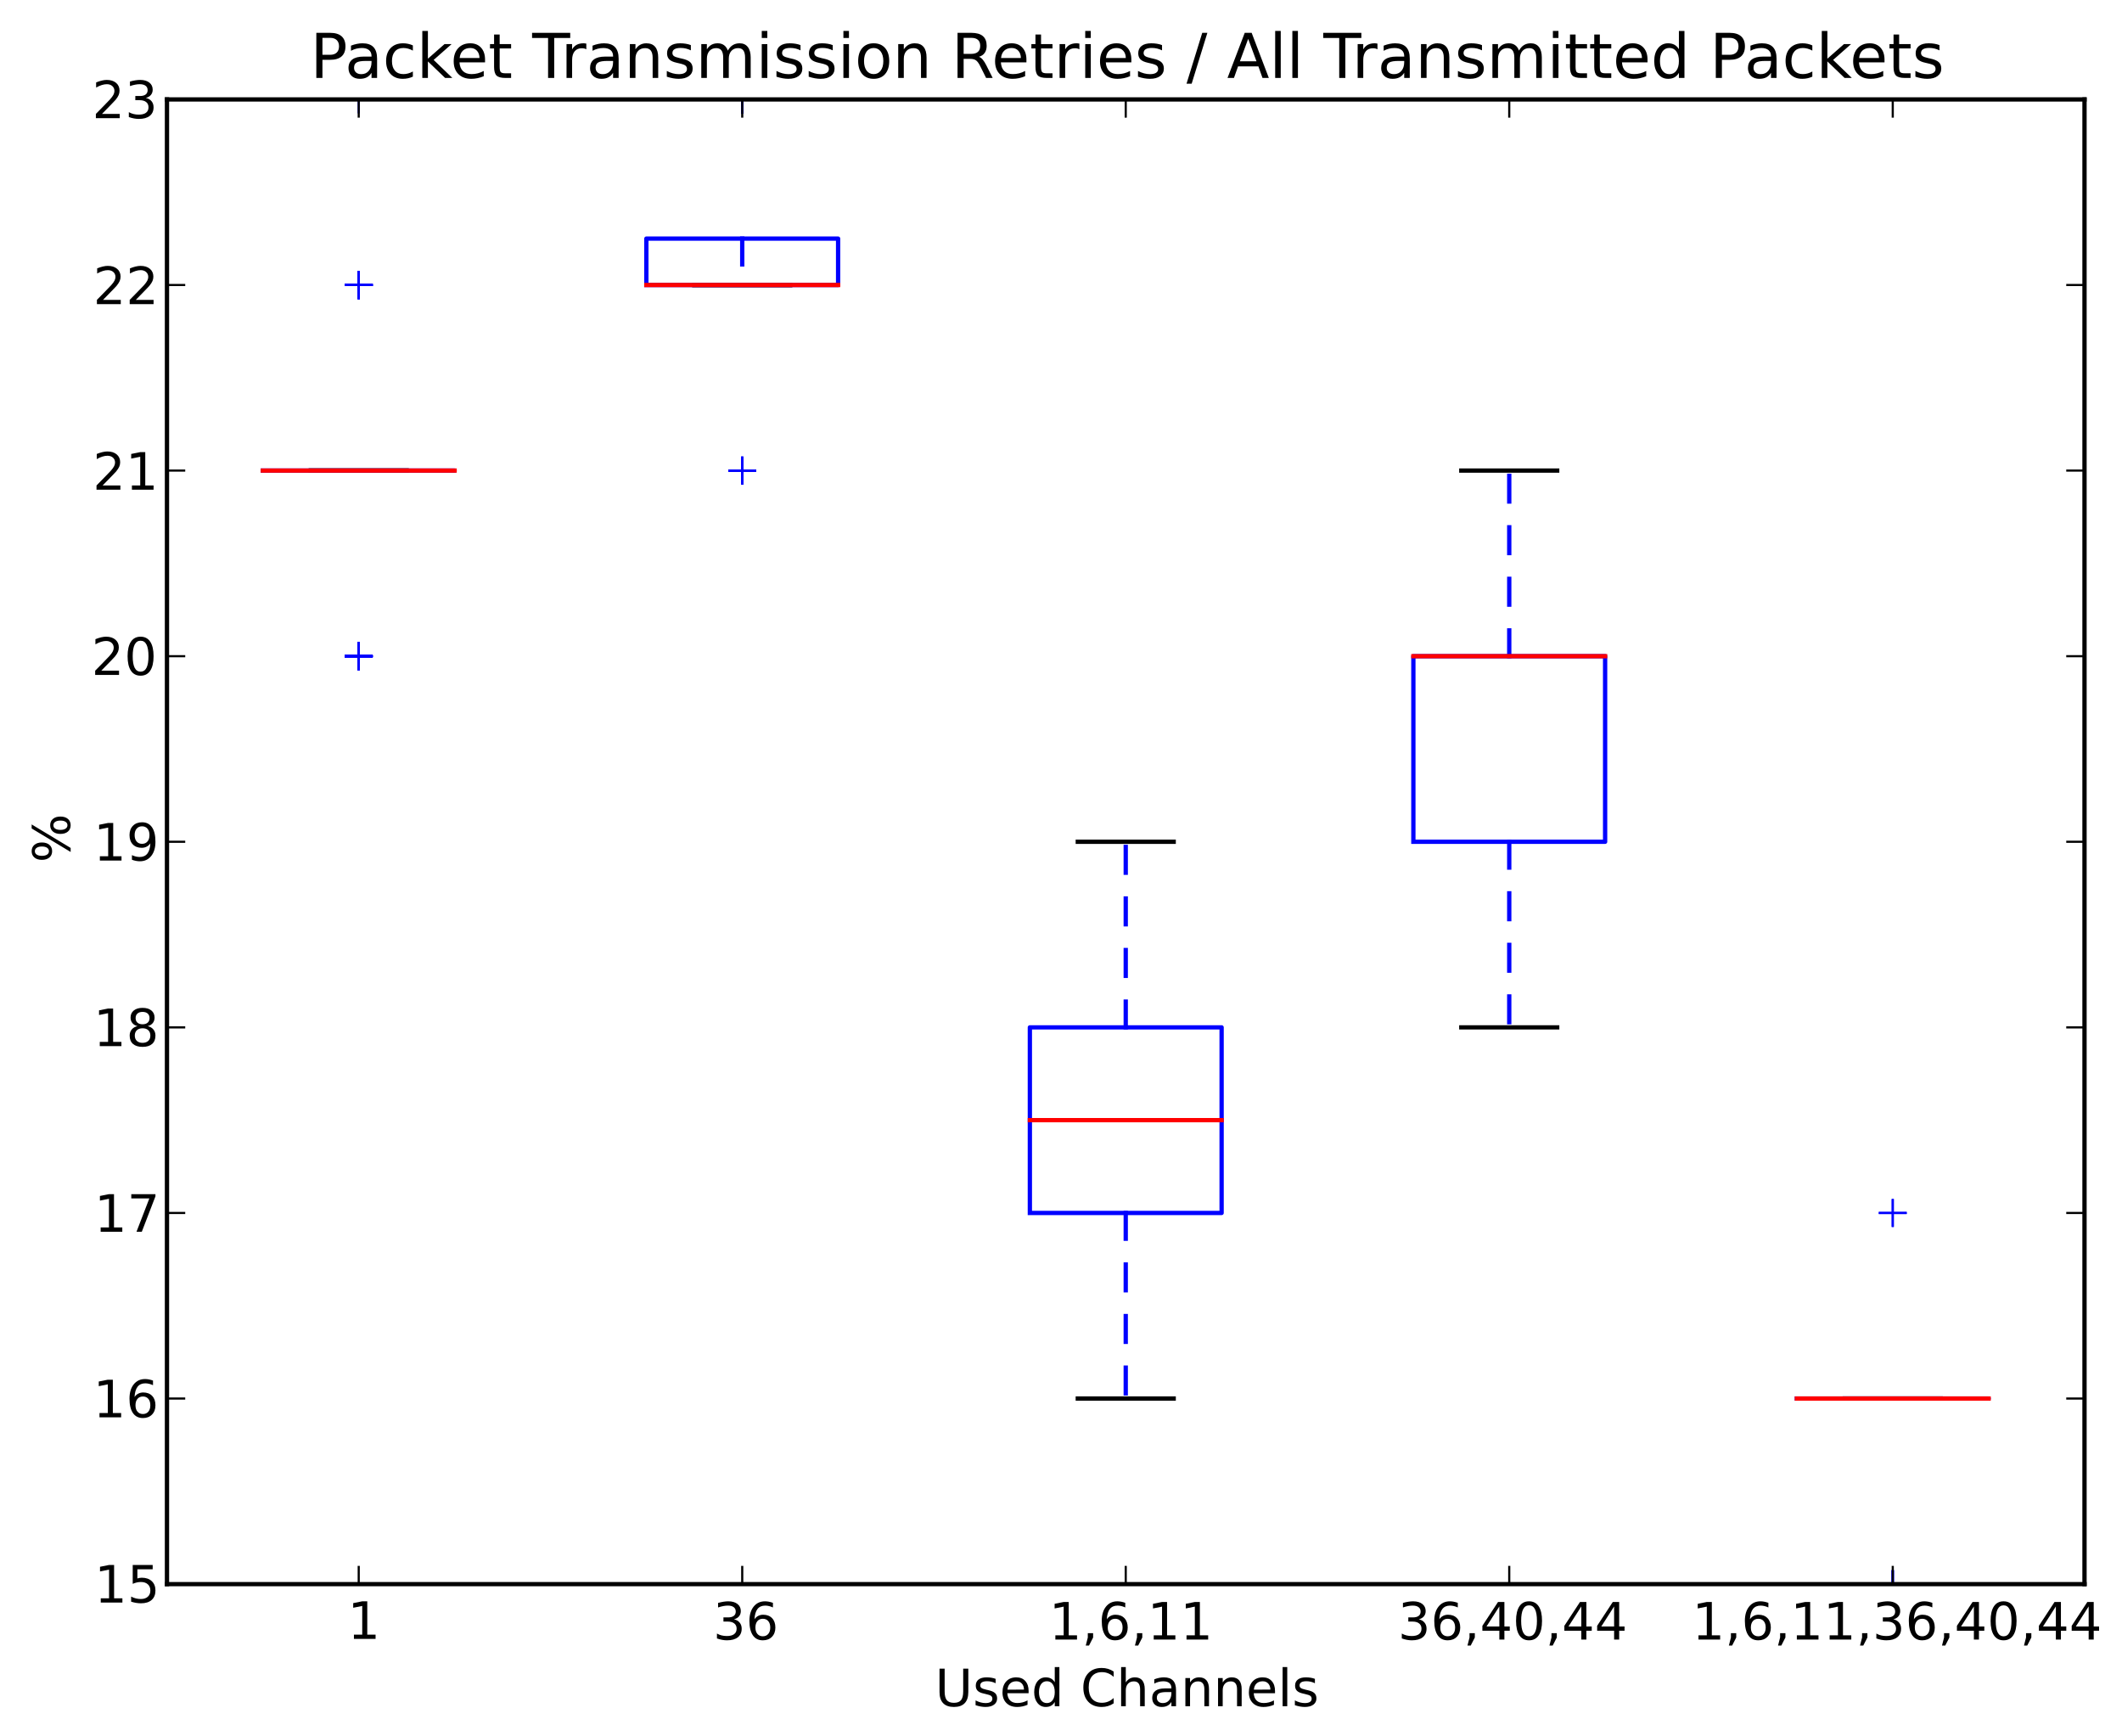 <?xml version="1.0" encoding="utf-8" standalone="no"?>
<!DOCTYPE svg PUBLIC "-//W3C//DTD SVG 1.1//EN"
  "http://www.w3.org/Graphics/SVG/1.1/DTD/svg11.dtd">
<!-- Created with matplotlib (http://matplotlib.sourceforge.net/) -->
<svg height="404pt" version="1.1" viewBox="0 0 494 404" width="494pt" xmlns="http://www.w3.org/2000/svg" xmlns:xlink="http://www.w3.org/1999/xlink">
 <defs>
  <style type="text/css">
*{stroke-linecap:square;stroke-linejoin:round;}
  </style>
 </defs>
 <g id="figure_1">
  <g id="patch_1">
   <path d="
M0 404.532
L494.544 404.532
L494.544 0
L0 0
z
" style="fill:#ffffff;"/>
  </g>
  <g id="axes_1">
   <g id="patch_2">
    <path d="
M38.871 368.742
L485.271 368.742
L485.271 23.142
L38.871 23.142
z
" style="fill:#ffffff;"/>
   </g>
   <g id="line2d_1">
    <path clip-path="url(#pc487d747c5)" d="
M83.511 109.542
L83.511 109.542" style="fill:none;stroke:#0000ff;stroke-dasharray:6,6;stroke-dashoffset:0.0;stroke-linecap:butt;"/>
   </g>
   <g id="line2d_2">
    <path clip-path="url(#pc487d747c5)" d="
M83.511 109.542
L83.511 109.542" style="fill:none;stroke:#0000ff;stroke-dasharray:6,6;stroke-dashoffset:0.0;stroke-linecap:butt;"/>
   </g>
   <g id="line2d_3">
    <path clip-path="url(#pc487d747c5)" d="
M72.351 109.542
L94.671 109.542" style="fill:none;stroke:#000000;"/>
   </g>
   <g id="line2d_4">
    <path clip-path="url(#pc487d747c5)" d="
M72.351 109.542
L94.671 109.542" style="fill:none;stroke:#000000;"/>
   </g>
   <g id="line2d_5">
    <path clip-path="url(#pc487d747c5)" d="
M61.191 109.542
L105.831 109.542
L105.831 109.542
L61.191 109.542
L61.191 109.542" style="fill:none;stroke:#0000ff;"/>
   </g>
   <g id="line2d_6">
    <path clip-path="url(#pc487d747c5)" d="
M61.191 109.542
L105.831 109.542" style="fill:none;stroke:#ff0000;"/>
   </g>
   <g id="line2d_7">
    <defs>
     <path d="
M-3 0
L3 0
M0 3
L0 -3" id="meed6b43e94" style="stroke:#0000ff;stroke-linecap:butt;stroke-width:0.5;"/>
    </defs>
    <g clip-path="url(#pc487d747c5)">
     <use style="fill:#0000ff;stroke:#0000ff;stroke-linecap:butt;stroke-width:0.5;" x="83.511" xlink:href="#meed6b43e94" y="66.342"/>
     <use style="fill:#0000ff;stroke:#0000ff;stroke-linecap:butt;stroke-width:0.5;" x="83.511" xlink:href="#meed6b43e94" y="66.342"/>
     <use style="fill:#0000ff;stroke:#0000ff;stroke-linecap:butt;stroke-width:0.5;" x="83.511" xlink:href="#meed6b43e94" y="66.342"/>
     <use style="fill:#0000ff;stroke:#0000ff;stroke-linecap:butt;stroke-width:0.5;" x="83.511" xlink:href="#meed6b43e94" y="66.342"/>
     <use style="fill:#0000ff;stroke:#0000ff;stroke-linecap:butt;stroke-width:0.5;" x="83.511" xlink:href="#meed6b43e94" y="66.342"/>
     <use style="fill:#0000ff;stroke:#0000ff;stroke-linecap:butt;stroke-width:0.5;" x="83.511" xlink:href="#meed6b43e94" y="66.342"/>
     <use style="fill:#0000ff;stroke:#0000ff;stroke-linecap:butt;stroke-width:0.5;" x="83.511" xlink:href="#meed6b43e94" y="66.342"/>
     <use style="fill:#0000ff;stroke:#0000ff;stroke-linecap:butt;stroke-width:0.5;" x="83.511" xlink:href="#meed6b43e94" y="23.142"/>
     <use style="fill:#0000ff;stroke:#0000ff;stroke-linecap:butt;stroke-width:0.5;" x="83.511" xlink:href="#meed6b43e94" y="66.342"/>
     <use style="fill:#0000ff;stroke:#0000ff;stroke-linecap:butt;stroke-width:0.5;" x="83.511" xlink:href="#meed6b43e94" y="66.342"/>
     <use style="fill:#0000ff;stroke:#0000ff;stroke-linecap:butt;stroke-width:0.5;" x="83.511" xlink:href="#meed6b43e94" y="66.342"/>
     <use style="fill:#0000ff;stroke:#0000ff;stroke-linecap:butt;stroke-width:0.5;" x="83.511" xlink:href="#meed6b43e94" y="66.342"/>
     <use style="fill:#0000ff;stroke:#0000ff;stroke-linecap:butt;stroke-width:0.5;" x="83.511" xlink:href="#meed6b43e94" y="66.342"/>
     <use style="fill:#0000ff;stroke:#0000ff;stroke-linecap:butt;stroke-width:0.5;" x="83.511" xlink:href="#meed6b43e94" y="66.342"/>
     <use style="fill:#0000ff;stroke:#0000ff;stroke-linecap:butt;stroke-width:0.5;" x="83.511" xlink:href="#meed6b43e94" y="66.342"/>
    </g>
   </g>
   <g id="line2d_8">
    <g clip-path="url(#pc487d747c5)">
     <use style="fill:#0000ff;stroke:#0000ff;stroke-linecap:butt;stroke-width:0.5;" x="83.511" xlink:href="#meed6b43e94" y="152.742"/>
     <use style="fill:#0000ff;stroke:#0000ff;stroke-linecap:butt;stroke-width:0.5;" x="83.511" xlink:href="#meed6b43e94" y="152.742"/>
     <use style="fill:#0000ff;stroke:#0000ff;stroke-linecap:butt;stroke-width:0.5;" x="83.511" xlink:href="#meed6b43e94" y="152.742"/>
     <use style="fill:#0000ff;stroke:#0000ff;stroke-linecap:butt;stroke-width:0.5;" x="83.511" xlink:href="#meed6b43e94" y="152.742"/>
     <use style="fill:#0000ff;stroke:#0000ff;stroke-linecap:butt;stroke-width:0.5;" x="83.511" xlink:href="#meed6b43e94" y="152.742"/>
     <use style="fill:#0000ff;stroke:#0000ff;stroke-linecap:butt;stroke-width:0.5;" x="83.511" xlink:href="#meed6b43e94" y="152.742"/>
     <use style="fill:#0000ff;stroke:#0000ff;stroke-linecap:butt;stroke-width:0.5;" x="83.511" xlink:href="#meed6b43e94" y="152.742"/>
     <use style="fill:#0000ff;stroke:#0000ff;stroke-linecap:butt;stroke-width:0.5;" x="83.511" xlink:href="#meed6b43e94" y="152.742"/>
     <use style="fill:#0000ff;stroke:#0000ff;stroke-linecap:butt;stroke-width:0.5;" x="83.511" xlink:href="#meed6b43e94" y="152.742"/>
     <use style="fill:#0000ff;stroke:#0000ff;stroke-linecap:butt;stroke-width:0.5;" x="83.511" xlink:href="#meed6b43e94" y="152.742"/>
     <use style="fill:#0000ff;stroke:#0000ff;stroke-linecap:butt;stroke-width:0.5;" x="83.511" xlink:href="#meed6b43e94" y="152.742"/>
     <use style="fill:#0000ff;stroke:#0000ff;stroke-linecap:butt;stroke-width:0.5;" x="83.511" xlink:href="#meed6b43e94" y="152.742"/>
    </g>
   </g>
   <g id="line2d_9">
    <path clip-path="url(#pc487d747c5)" d="
M172.791 66.342
L172.791 66.342" style="fill:none;stroke:#0000ff;stroke-dasharray:6,6;stroke-dashoffset:0.0;stroke-linecap:butt;"/>
   </g>
   <g id="line2d_10">
    <path clip-path="url(#pc487d747c5)" d="
M172.791 55.542
L172.791 66.342" style="fill:none;stroke:#0000ff;stroke-dasharray:6,6;stroke-dashoffset:0.0;stroke-linecap:butt;"/>
   </g>
   <g id="line2d_11">
    <path clip-path="url(#pc487d747c5)" d="
M161.631 66.342
L183.951 66.342" style="fill:none;stroke:#000000;"/>
   </g>
   <g id="line2d_12">
    <path clip-path="url(#pc487d747c5)" d="
M161.631 66.342
L183.951 66.342" style="fill:none;stroke:#000000;"/>
   </g>
   <g id="line2d_13">
    <path clip-path="url(#pc487d747c5)" d="
M150.471 66.342
L195.111 66.342
L195.111 55.542
L150.471 55.542
L150.471 66.342" style="fill:none;stroke:#0000ff;"/>
   </g>
   <g id="line2d_14">
    <path clip-path="url(#pc487d747c5)" d="
M150.471 66.342
L195.111 66.342" style="fill:none;stroke:#ff0000;"/>
   </g>
   <g id="line2d_15">
    <g clip-path="url(#pc487d747c5)">
     <use style="fill:#0000ff;stroke:#0000ff;stroke-linecap:butt;stroke-width:0.5;" x="172.791" xlink:href="#meed6b43e94" y="23.142"/>
     <use style="fill:#0000ff;stroke:#0000ff;stroke-linecap:butt;stroke-width:0.5;" x="172.791" xlink:href="#meed6b43e94" y="23.142"/>
     <use style="fill:#0000ff;stroke:#0000ff;stroke-linecap:butt;stroke-width:0.5;" x="172.791" xlink:href="#meed6b43e94" y="23.142"/>
     <use style="fill:#0000ff;stroke:#0000ff;stroke-linecap:butt;stroke-width:0.5;" x="172.791" xlink:href="#meed6b43e94" y="23.142"/>
     <use style="fill:#0000ff;stroke:#0000ff;stroke-linecap:butt;stroke-width:0.5;" x="172.791" xlink:href="#meed6b43e94" y="23.142"/>
     <use style="fill:#0000ff;stroke:#0000ff;stroke-linecap:butt;stroke-width:0.5;" x="172.791" xlink:href="#meed6b43e94" y="23.142"/>
     <use style="fill:#0000ff;stroke:#0000ff;stroke-linecap:butt;stroke-width:0.5;" x="172.791" xlink:href="#meed6b43e94" y="23.142"/>
     <use style="fill:#0000ff;stroke:#0000ff;stroke-linecap:butt;stroke-width:0.5;" x="172.791" xlink:href="#meed6b43e94" y="23.142"/>
     <use style="fill:#0000ff;stroke:#0000ff;stroke-linecap:butt;stroke-width:0.5;" x="172.791" xlink:href="#meed6b43e94" y="23.142"/>
     <use style="fill:#0000ff;stroke:#0000ff;stroke-linecap:butt;stroke-width:0.5;" x="172.791" xlink:href="#meed6b43e94" y="23.142"/>
     <use style="fill:#0000ff;stroke:#0000ff;stroke-linecap:butt;stroke-width:0.5;" x="172.791" xlink:href="#meed6b43e94" y="23.142"/>
     <use style="fill:#0000ff;stroke:#0000ff;stroke-linecap:butt;stroke-width:0.5;" x="172.791" xlink:href="#meed6b43e94" y="23.142"/>
     <use style="fill:#0000ff;stroke:#0000ff;stroke-linecap:butt;stroke-width:0.5;" x="172.791" xlink:href="#meed6b43e94" y="23.142"/>
     <use style="fill:#0000ff;stroke:#0000ff;stroke-linecap:butt;stroke-width:0.5;" x="172.791" xlink:href="#meed6b43e94" y="23.142"/>
     <use style="fill:#0000ff;stroke:#0000ff;stroke-linecap:butt;stroke-width:0.5;" x="172.791" xlink:href="#meed6b43e94" y="23.142"/>
     <use style="fill:#0000ff;stroke:#0000ff;stroke-linecap:butt;stroke-width:0.5;" x="172.791" xlink:href="#meed6b43e94" y="23.142"/>
     <use style="fill:#0000ff;stroke:#0000ff;stroke-linecap:butt;stroke-width:0.5;" x="172.791" xlink:href="#meed6b43e94" y="23.142"/>
     <use style="fill:#0000ff;stroke:#0000ff;stroke-linecap:butt;stroke-width:0.5;" x="172.791" xlink:href="#meed6b43e94" y="23.142"/>
     <use style="fill:#0000ff;stroke:#0000ff;stroke-linecap:butt;stroke-width:0.5;" x="172.791" xlink:href="#meed6b43e94" y="23.142"/>
     <use style="fill:#0000ff;stroke:#0000ff;stroke-linecap:butt;stroke-width:0.5;" x="172.791" xlink:href="#meed6b43e94" y="23.142"/>
     <use style="fill:#0000ff;stroke:#0000ff;stroke-linecap:butt;stroke-width:0.5;" x="172.791" xlink:href="#meed6b43e94" y="23.142"/>
     <use style="fill:#0000ff;stroke:#0000ff;stroke-linecap:butt;stroke-width:0.5;" x="172.791" xlink:href="#meed6b43e94" y="23.142"/>
    </g>
   </g>
   <g id="line2d_16">
    <g clip-path="url(#pc487d747c5)">
     <use style="fill:#0000ff;stroke:#0000ff;stroke-linecap:butt;stroke-width:0.5;" x="172.791" xlink:href="#meed6b43e94" y="109.542"/>
     <use style="fill:#0000ff;stroke:#0000ff;stroke-linecap:butt;stroke-width:0.5;" x="172.791" xlink:href="#meed6b43e94" y="109.542"/>
     <use style="fill:#0000ff;stroke:#0000ff;stroke-linecap:butt;stroke-width:0.5;" x="172.791" xlink:href="#meed6b43e94" y="109.542"/>
     <use style="fill:#0000ff;stroke:#0000ff;stroke-linecap:butt;stroke-width:0.5;" x="172.791" xlink:href="#meed6b43e94" y="109.542"/>
     <use style="fill:#0000ff;stroke:#0000ff;stroke-linecap:butt;stroke-width:0.5;" x="172.791" xlink:href="#meed6b43e94" y="109.542"/>
     <use style="fill:#0000ff;stroke:#0000ff;stroke-linecap:butt;stroke-width:0.5;" x="172.791" xlink:href="#meed6b43e94" y="109.542"/>
     <use style="fill:#0000ff;stroke:#0000ff;stroke-linecap:butt;stroke-width:0.5;" x="172.791" xlink:href="#meed6b43e94" y="109.542"/>
     <use style="fill:#0000ff;stroke:#0000ff;stroke-linecap:butt;stroke-width:0.5;" x="172.791" xlink:href="#meed6b43e94" y="109.542"/>
     <use style="fill:#0000ff;stroke:#0000ff;stroke-linecap:butt;stroke-width:0.5;" x="172.791" xlink:href="#meed6b43e94" y="109.542"/>
     <use style="fill:#0000ff;stroke:#0000ff;stroke-linecap:butt;stroke-width:0.5;" x="172.791" xlink:href="#meed6b43e94" y="109.542"/>
     <use style="fill:#0000ff;stroke:#0000ff;stroke-linecap:butt;stroke-width:0.5;" x="172.791" xlink:href="#meed6b43e94" y="109.542"/>
    </g>
   </g>
   <g id="line2d_17">
    <path clip-path="url(#pc487d747c5)" d="
M262.071 282.342
L262.071 325.542" style="fill:none;stroke:#0000ff;stroke-dasharray:6,6;stroke-dashoffset:0.0;stroke-linecap:butt;"/>
   </g>
   <g id="line2d_18">
    <path clip-path="url(#pc487d747c5)" d="
M262.071 239.142
L262.071 195.942" style="fill:none;stroke:#0000ff;stroke-dasharray:6,6;stroke-dashoffset:0.0;stroke-linecap:butt;"/>
   </g>
   <g id="line2d_19">
    <path clip-path="url(#pc487d747c5)" d="
M250.911 195.942
L273.231 195.942" style="fill:none;stroke:#000000;"/>
   </g>
   <g id="line2d_20">
    <path clip-path="url(#pc487d747c5)" d="
M250.911 325.542
L273.231 325.542" style="fill:none;stroke:#000000;"/>
   </g>
   <g id="line2d_21">
    <path clip-path="url(#pc487d747c5)" d="
M239.751 282.342
L284.391 282.342
L284.391 239.142
L239.751 239.142
L239.751 282.342" style="fill:none;stroke:#0000ff;"/>
   </g>
   <g id="line2d_22">
    <path clip-path="url(#pc487d747c5)" d="
M239.751 260.742
L284.391 260.742" style="fill:none;stroke:#ff0000;"/>
   </g>
   <g id="line2d_23"/>
   <g id="line2d_24"/>
   <g id="line2d_25">
    <path clip-path="url(#pc487d747c5)" d="
M351.351 195.942
L351.351 239.142" style="fill:none;stroke:#0000ff;stroke-dasharray:6,6;stroke-dashoffset:0.0;stroke-linecap:butt;"/>
   </g>
   <g id="line2d_26">
    <path clip-path="url(#pc487d747c5)" d="
M351.351 152.742
L351.351 109.542" style="fill:none;stroke:#0000ff;stroke-dasharray:6,6;stroke-dashoffset:0.0;stroke-linecap:butt;"/>
   </g>
   <g id="line2d_27">
    <path clip-path="url(#pc487d747c5)" d="
M340.191 109.542
L362.511 109.542" style="fill:none;stroke:#000000;"/>
   </g>
   <g id="line2d_28">
    <path clip-path="url(#pc487d747c5)" d="
M340.191 239.142
L362.511 239.142" style="fill:none;stroke:#000000;"/>
   </g>
   <g id="line2d_29">
    <path clip-path="url(#pc487d747c5)" d="
M329.031 195.942
L373.671 195.942
L373.671 152.742
L329.031 152.742
L329.031 195.942" style="fill:none;stroke:#0000ff;"/>
   </g>
   <g id="line2d_30">
    <path clip-path="url(#pc487d747c5)" d="
M329.031 152.742
L373.671 152.742" style="fill:none;stroke:#ff0000;"/>
   </g>
   <g id="line2d_31"/>
   <g id="line2d_32"/>
   <g id="line2d_33">
    <path clip-path="url(#pc487d747c5)" d="
M440.631 325.542
L440.631 325.542" style="fill:none;stroke:#0000ff;stroke-dasharray:6,6;stroke-dashoffset:0.0;stroke-linecap:butt;"/>
   </g>
   <g id="line2d_34">
    <path clip-path="url(#pc487d747c5)" d="
M440.631 325.542
L440.631 325.542" style="fill:none;stroke:#0000ff;stroke-dasharray:6,6;stroke-dashoffset:0.0;stroke-linecap:butt;"/>
   </g>
   <g id="line2d_35">
    <path clip-path="url(#pc487d747c5)" d="
M429.471 325.542
L451.791 325.542" style="fill:none;stroke:#000000;"/>
   </g>
   <g id="line2d_36">
    <path clip-path="url(#pc487d747c5)" d="
M429.471 325.542
L451.791 325.542" style="fill:none;stroke:#000000;"/>
   </g>
   <g id="line2d_37">
    <path clip-path="url(#pc487d747c5)" d="
M418.311 325.542
L462.951 325.542
L462.951 325.542
L418.311 325.542
L418.311 325.542" style="fill:none;stroke:#0000ff;"/>
   </g>
   <g id="line2d_38">
    <path clip-path="url(#pc487d747c5)" d="
M418.311 325.542
L462.951 325.542" style="fill:none;stroke:#ff0000;"/>
   </g>
   <g id="line2d_39">
    <g clip-path="url(#pc487d747c5)">
     <use style="fill:#0000ff;stroke:#0000ff;stroke-linecap:butt;stroke-width:0.5;" x="440.631" xlink:href="#meed6b43e94" y="282.342"/>
     <use style="fill:#0000ff;stroke:#0000ff;stroke-linecap:butt;stroke-width:0.5;" x="440.631" xlink:href="#meed6b43e94" y="282.342"/>
    </g>
   </g>
   <g id="line2d_40">
    <g clip-path="url(#pc487d747c5)">
     <use style="fill:#0000ff;stroke:#0000ff;stroke-linecap:butt;stroke-width:0.5;" x="440.631" xlink:href="#meed6b43e94" y="368.742"/>
     <use style="fill:#0000ff;stroke:#0000ff;stroke-linecap:butt;stroke-width:0.5;" x="440.631" xlink:href="#meed6b43e94" y="368.742"/>
     <use style="fill:#0000ff;stroke:#0000ff;stroke-linecap:butt;stroke-width:0.5;" x="440.631" xlink:href="#meed6b43e94" y="368.742"/>
     <use style="fill:#0000ff;stroke:#0000ff;stroke-linecap:butt;stroke-width:0.5;" x="440.631" xlink:href="#meed6b43e94" y="368.742"/>
    </g>
   </g>
   <g id="matplotlib.axis_1">
    <g id="xtick_1">
     <g id="line2d_41">
      <defs>
       <path d="
M0 0
L0 -4" id="m0012dd4eef" style="stroke:#000000;stroke-linecap:butt;stroke-width:0.5;"/>
      </defs>
      <g>
       <use style="stroke:#000000;stroke-linecap:butt;stroke-width:0.5;" x="83.511" xlink:href="#m0012dd4eef" y="368.742"/>
      </g>
     </g>
     <g id="line2d_42">
      <defs>
       <path d="
M0 0
L0 4" id="m476344969c" style="stroke:#000000;stroke-linecap:butt;stroke-width:0.5;"/>
      </defs>
      <g>
       <use style="stroke:#000000;stroke-linecap:butt;stroke-width:0.5;" x="83.511" xlink:href="#m476344969c" y="23.142"/>
      </g>
     </g>
     <g id="text_1">
      <!-- 1 -->
      <defs>
       <path d="
M12.406 8.297
L28.516 8.297
L28.516 63.922
L10.984 60.406
L10.984 69.391
L28.422 72.906
L38.281 72.906
L38.281 8.297
L54.391 8.297
L54.391 0
L12.406 0
z
" id="DejaVuSans-31"/>
      </defs>
      <g transform="translate(80.906 381.49)scale(0.12 -0.12)">
       <use xlink:href="#DejaVuSans-31"/>
      </g>
     </g>
    </g>
    <g id="xtick_2">
     <g id="line2d_43">
      <g>
       <use style="stroke:#000000;stroke-linecap:butt;stroke-width:0.5;" x="172.791" xlink:href="#m0012dd4eef" y="368.742"/>
      </g>
     </g>
     <g id="line2d_44">
      <g>
       <use style="stroke:#000000;stroke-linecap:butt;stroke-width:0.5;" x="172.791" xlink:href="#m476344969c" y="23.142"/>
      </g>
     </g>
     <g id="text_2">
      <!-- 36 -->
      <defs>
       <path d="
M40.578 39.312
Q47.656 37.797 51.625 33
Q55.609 28.219 55.609 21.188
Q55.609 10.406 48.188 4.484
Q40.766 -1.422 27.094 -1.422
Q22.516 -1.422 17.656 -0.516
Q12.797 0.391 7.625 2.203
L7.625 11.719
Q11.719 9.328 16.594 8.109
Q21.484 6.891 26.812 6.891
Q36.078 6.891 40.938 10.547
Q45.797 14.203 45.797 21.188
Q45.797 27.641 41.281 31.266
Q36.766 34.906 28.719 34.906
L20.219 34.906
L20.219 43.016
L29.109 43.016
Q36.375 43.016 40.234 45.922
Q44.094 48.828 44.094 54.297
Q44.094 59.906 40.109 62.906
Q36.141 65.922 28.719 65.922
Q24.656 65.922 20.016 65.031
Q15.375 64.156 9.812 62.312
L9.812 71.094
Q15.438 72.656 20.344 73.438
Q25.25 74.219 29.594 74.219
Q40.828 74.219 47.359 69.109
Q53.906 64.016 53.906 55.328
Q53.906 49.266 50.438 45.094
Q46.969 40.922 40.578 39.312" id="DejaVuSans-33"/>
       <path d="
M33.016 40.375
Q26.375 40.375 22.484 35.828
Q18.609 31.297 18.609 23.391
Q18.609 15.531 22.484 10.953
Q26.375 6.391 33.016 6.391
Q39.656 6.391 43.531 10.953
Q47.406 15.531 47.406 23.391
Q47.406 31.297 43.531 35.828
Q39.656 40.375 33.016 40.375
M52.594 71.297
L52.594 62.312
Q48.875 64.062 45.094 64.984
Q41.312 65.922 37.594 65.922
Q27.828 65.922 22.672 59.328
Q17.531 52.734 16.797 39.406
Q19.672 43.656 24.016 45.922
Q28.375 48.188 33.594 48.188
Q44.578 48.188 50.953 41.516
Q57.328 34.859 57.328 23.391
Q57.328 12.156 50.688 5.359
Q44.047 -1.422 33.016 -1.422
Q20.359 -1.422 13.672 8.266
Q6.984 17.969 6.984 36.375
Q6.984 53.656 15.188 63.938
Q23.391 74.219 37.203 74.219
Q40.922 74.219 44.703 73.484
Q48.484 72.75 52.594 71.297" id="DejaVuSans-36"/>
      </defs>
      <g transform="translate(165.991 381.648)scale(0.12 -0.12)">
       <use xlink:href="#DejaVuSans-33"/>
       <use x="63.623" xlink:href="#DejaVuSans-36"/>
      </g>
     </g>
    </g>
    <g id="xtick_3">
     <g id="line2d_45">
      <g>
       <use style="stroke:#000000;stroke-linecap:butt;stroke-width:0.5;" x="262.071" xlink:href="#m0012dd4eef" y="368.742"/>
      </g>
     </g>
     <g id="line2d_46">
      <g>
       <use style="stroke:#000000;stroke-linecap:butt;stroke-width:0.5;" x="262.071" xlink:href="#m476344969c" y="23.142"/>
      </g>
     </g>
     <g id="text_3">
      <!-- 1,6,11 -->
      <defs>
       <path d="
M11.719 12.406
L22.016 12.406
L22.016 4
L14.016 -11.625
L7.719 -11.625
L11.719 4
z
" id="DejaVuSans-2c"/>
      </defs>
      <g transform="translate(244.2 381.648)scale(0.12 -0.12)">
       <use xlink:href="#DejaVuSans-31"/>
       <use x="63.623" xlink:href="#DejaVuSans-2c"/>
       <use x="95.41" xlink:href="#DejaVuSans-36"/>
       <use x="159.033" xlink:href="#DejaVuSans-2c"/>
       <use x="190.82" xlink:href="#DejaVuSans-31"/>
       <use x="254.443" xlink:href="#DejaVuSans-31"/>
      </g>
     </g>
    </g>
    <g id="xtick_4">
     <g id="line2d_47">
      <g>
       <use style="stroke:#000000;stroke-linecap:butt;stroke-width:0.5;" x="351.351" xlink:href="#m0012dd4eef" y="368.742"/>
      </g>
     </g>
     <g id="line2d_48">
      <g>
       <use style="stroke:#000000;stroke-linecap:butt;stroke-width:0.5;" x="351.351" xlink:href="#m476344969c" y="23.142"/>
      </g>
     </g>
     <g id="text_4">
      <!-- 36,40,44 -->
      <defs>
       <path d="
M31.781 66.406
Q24.172 66.406 20.328 58.906
Q16.5 51.422 16.5 36.375
Q16.5 21.391 20.328 13.891
Q24.172 6.391 31.781 6.391
Q39.453 6.391 43.281 13.891
Q47.125 21.391 47.125 36.375
Q47.125 51.422 43.281 58.906
Q39.453 66.406 31.781 66.406
M31.781 74.219
Q44.047 74.219 50.516 64.516
Q56.984 54.828 56.984 36.375
Q56.984 17.969 50.516 8.266
Q44.047 -1.422 31.781 -1.422
Q19.531 -1.422 13.062 8.266
Q6.594 17.969 6.594 36.375
Q6.594 54.828 13.062 64.516
Q19.531 74.219 31.781 74.219" id="DejaVuSans-30"/>
       <path d="
M37.797 64.312
L12.891 25.391
L37.797 25.391
z

M35.203 72.906
L47.609 72.906
L47.609 25.391
L58.016 25.391
L58.016 17.188
L47.609 17.188
L47.609 0
L37.797 0
L37.797 17.188
L4.891 17.188
L4.891 26.703
z
" id="DejaVuSans-34"/>
      </defs>
      <g transform="translate(325.426 381.648)scale(0.12 -0.12)">
       <use xlink:href="#DejaVuSans-33"/>
       <use x="63.623" xlink:href="#DejaVuSans-36"/>
       <use x="127.246" xlink:href="#DejaVuSans-2c"/>
       <use x="159.033" xlink:href="#DejaVuSans-34"/>
       <use x="222.656" xlink:href="#DejaVuSans-30"/>
       <use x="286.279" xlink:href="#DejaVuSans-2c"/>
       <use x="318.066" xlink:href="#DejaVuSans-34"/>
       <use x="381.689" xlink:href="#DejaVuSans-34"/>
      </g>
     </g>
    </g>
    <g id="xtick_5">
     <g id="line2d_49">
      <g>
       <use style="stroke:#000000;stroke-linecap:butt;stroke-width:0.5;" x="440.631" xlink:href="#m0012dd4eef" y="368.742"/>
      </g>
     </g>
     <g id="line2d_50">
      <g>
       <use style="stroke:#000000;stroke-linecap:butt;stroke-width:0.5;" x="440.631" xlink:href="#m476344969c" y="23.142"/>
      </g>
     </g>
     <g id="text_5">
      <!-- 1,6,11,36,40,44 -->
      <g transform="translate(393.917 381.648)scale(0.12 -0.12)">
       <use xlink:href="#DejaVuSans-31"/>
       <use x="63.623" xlink:href="#DejaVuSans-2c"/>
       <use x="95.41" xlink:href="#DejaVuSans-36"/>
       <use x="159.033" xlink:href="#DejaVuSans-2c"/>
       <use x="190.82" xlink:href="#DejaVuSans-31"/>
       <use x="254.443" xlink:href="#DejaVuSans-31"/>
       <use x="318.066" xlink:href="#DejaVuSans-2c"/>
       <use x="349.854" xlink:href="#DejaVuSans-33"/>
       <use x="413.477" xlink:href="#DejaVuSans-36"/>
       <use x="477.1" xlink:href="#DejaVuSans-2c"/>
       <use x="508.887" xlink:href="#DejaVuSans-34"/>
       <use x="572.51" xlink:href="#DejaVuSans-30"/>
       <use x="636.133" xlink:href="#DejaVuSans-2c"/>
       <use x="667.92" xlink:href="#DejaVuSans-34"/>
       <use x="731.543" xlink:href="#DejaVuSans-34"/>
      </g>
     </g>
    </g>
    <g id="text_6">
     <!-- Used Channels -->
     <defs>
      <path d="
M54.891 33.016
L54.891 0
L45.906 0
L45.906 32.719
Q45.906 40.484 42.875 44.328
Q39.844 48.188 33.797 48.188
Q26.516 48.188 22.312 43.547
Q18.109 38.922 18.109 30.906
L18.109 0
L9.078 0
L9.078 54.688
L18.109 54.688
L18.109 46.188
Q21.344 51.125 25.703 53.562
Q30.078 56 35.797 56
Q45.219 56 50.047 50.172
Q54.891 44.344 54.891 33.016" id="DejaVuSans-6e"/>
      <path d="
M9.422 75.984
L18.406 75.984
L18.406 0
L9.422 0
z
" id="DejaVuSans-6c"/>
      <path id="DejaVuSans-20"/>
      <path d="
M8.688 72.906
L18.609 72.906
L18.609 28.609
Q18.609 16.891 22.844 11.734
Q27.094 6.594 36.625 6.594
Q46.094 6.594 50.344 11.734
Q54.594 16.891 54.594 28.609
L54.594 72.906
L64.5 72.906
L64.5 27.391
Q64.5 13.141 57.438 5.859
Q50.391 -1.422 36.625 -1.422
Q22.797 -1.422 15.734 5.859
Q8.688 13.141 8.688 27.391
z
" id="DejaVuSans-55"/>
      <path d="
M54.891 33.016
L54.891 0
L45.906 0
L45.906 32.719
Q45.906 40.484 42.875 44.328
Q39.844 48.188 33.797 48.188
Q26.516 48.188 22.312 43.547
Q18.109 38.922 18.109 30.906
L18.109 0
L9.078 0
L9.078 75.984
L18.109 75.984
L18.109 46.188
Q21.344 51.125 25.703 53.562
Q30.078 56 35.797 56
Q45.219 56 50.047 50.172
Q54.891 44.344 54.891 33.016" id="DejaVuSans-68"/>
      <path d="
M64.406 67.281
L64.406 56.891
Q59.422 61.531 53.781 63.812
Q48.141 66.109 41.797 66.109
Q29.297 66.109 22.656 58.469
Q16.016 50.828 16.016 36.375
Q16.016 21.969 22.656 14.328
Q29.297 6.688 41.797 6.688
Q48.141 6.688 53.781 8.984
Q59.422 11.281 64.406 15.922
L64.406 5.609
Q59.234 2.094 53.438 0.328
Q47.656 -1.422 41.219 -1.422
Q24.656 -1.422 15.125 8.703
Q5.609 18.844 5.609 36.375
Q5.609 53.953 15.125 64.078
Q24.656 74.219 41.219 74.219
Q47.75 74.219 53.531 72.484
Q59.328 70.75 64.406 67.281" id="DejaVuSans-43"/>
      <path d="
M45.406 46.391
L45.406 75.984
L54.391 75.984
L54.391 0
L45.406 0
L45.406 8.203
Q42.578 3.328 38.25 0.953
Q33.938 -1.422 27.875 -1.422
Q17.969 -1.422 11.734 6.484
Q5.516 14.406 5.516 27.297
Q5.516 40.188 11.734 48.094
Q17.969 56 27.875 56
Q33.938 56 38.25 53.625
Q42.578 51.266 45.406 46.391
M14.797 27.297
Q14.797 17.391 18.875 11.75
Q22.953 6.109 30.078 6.109
Q37.203 6.109 41.297 11.75
Q45.406 17.391 45.406 27.297
Q45.406 37.203 41.297 42.844
Q37.203 48.484 30.078 48.484
Q22.953 48.484 18.875 42.844
Q14.797 37.203 14.797 27.297" id="DejaVuSans-64"/>
      <path d="
M56.203 29.594
L56.203 25.203
L14.891 25.203
Q15.484 15.922 20.484 11.062
Q25.484 6.203 34.422 6.203
Q39.594 6.203 44.453 7.469
Q49.312 8.734 54.109 11.281
L54.109 2.781
Q49.266 0.734 44.188 -0.344
Q39.109 -1.422 33.891 -1.422
Q20.797 -1.422 13.156 6.188
Q5.516 13.812 5.516 26.812
Q5.516 40.234 12.766 48.109
Q20.016 56 32.328 56
Q43.359 56 49.781 48.891
Q56.203 41.797 56.203 29.594
M47.219 32.234
Q47.125 39.594 43.094 43.984
Q39.062 48.391 32.422 48.391
Q24.906 48.391 20.391 44.141
Q15.875 39.891 15.188 32.172
z
" id="DejaVuSans-65"/>
      <path d="
M44.281 53.078
L44.281 44.578
Q40.484 46.531 36.375 47.5
Q32.281 48.484 27.875 48.484
Q21.188 48.484 17.844 46.438
Q14.5 44.391 14.5 40.281
Q14.5 37.156 16.891 35.375
Q19.281 33.594 26.516 31.984
L29.594 31.297
Q39.156 29.25 43.188 25.516
Q47.219 21.781 47.219 15.094
Q47.219 7.469 41.188 3.016
Q35.156 -1.422 24.609 -1.422
Q20.219 -1.422 15.453 -0.562
Q10.688 0.297 5.422 2
L5.422 11.281
Q10.406 8.688 15.234 7.391
Q20.062 6.109 24.812 6.109
Q31.156 6.109 34.562 8.281
Q37.984 10.453 37.984 14.406
Q37.984 18.062 35.516 20.016
Q33.062 21.969 24.703 23.781
L21.578 24.516
Q13.234 26.266 9.516 29.906
Q5.812 33.547 5.812 39.891
Q5.812 47.609 11.281 51.797
Q16.75 56 26.812 56
Q31.781 56 36.172 55.266
Q40.578 54.547 44.281 53.078" id="DejaVuSans-73"/>
      <path d="
M34.281 27.484
Q23.391 27.484 19.188 25
Q14.984 22.516 14.984 16.5
Q14.984 11.719 18.141 8.906
Q21.297 6.109 26.703 6.109
Q34.188 6.109 38.703 11.406
Q43.219 16.703 43.219 25.484
L43.219 27.484
z

M52.203 31.203
L52.203 0
L43.219 0
L43.219 8.297
Q40.141 3.328 35.547 0.953
Q30.953 -1.422 24.312 -1.422
Q15.922 -1.422 10.953 3.297
Q6 8.016 6 15.922
Q6 25.141 12.172 29.828
Q18.359 34.516 30.609 34.516
L43.219 34.516
L43.219 35.406
Q43.219 41.609 39.141 45
Q35.062 48.391 27.688 48.391
Q23 48.391 18.547 47.266
Q14.109 46.141 10.016 43.891
L10.016 52.203
Q14.938 54.109 19.578 55.047
Q24.219 56 28.609 56
Q40.484 56 46.344 49.844
Q52.203 43.703 52.203 31.203" id="DejaVuSans-61"/>
     </defs>
     <g transform="translate(217.68 397.161)scale(0.12 -0.12)">
      <use xlink:href="#DejaVuSans-55"/>
      <use x="73.193" xlink:href="#DejaVuSans-73"/>
      <use x="125.293" xlink:href="#DejaVuSans-65"/>
      <use x="186.816" xlink:href="#DejaVuSans-64"/>
      <use x="250.293" xlink:href="#DejaVuSans-20"/>
      <use x="282.08" xlink:href="#DejaVuSans-43"/>
      <use x="351.904" xlink:href="#DejaVuSans-68"/>
      <use x="415.283" xlink:href="#DejaVuSans-61"/>
      <use x="476.562" xlink:href="#DejaVuSans-6e"/>
      <use x="539.941" xlink:href="#DejaVuSans-6e"/>
      <use x="603.32" xlink:href="#DejaVuSans-65"/>
      <use x="664.844" xlink:href="#DejaVuSans-6c"/>
      <use x="692.627" xlink:href="#DejaVuSans-73"/>
     </g>
    </g>
   </g>
   <g id="matplotlib.axis_2">
    <g id="ytick_1">
     <g id="line2d_51">
      <defs>
       <path d="
M0 0
L4 0" id="me8a85f7bf6" style="stroke:#000000;stroke-linecap:butt;stroke-width:0.5;"/>
      </defs>
      <g>
       <use style="stroke:#000000;stroke-linecap:butt;stroke-width:0.5;" x="38.871" xlink:href="#me8a85f7bf6" y="368.742"/>
      </g>
     </g>
     <g id="line2d_52">
      <defs>
       <path d="
M0 0
L-4 0" id="m1a32005dea" style="stroke:#000000;stroke-linecap:butt;stroke-width:0.5;"/>
      </defs>
      <g>
       <use style="stroke:#000000;stroke-linecap:butt;stroke-width:0.5;" x="485.271" xlink:href="#m1a32005dea" y="368.742"/>
      </g>
     </g>
     <g id="text_7">
      <!-- 15 -->
      <defs>
       <path d="
M10.797 72.906
L49.516 72.906
L49.516 64.594
L19.828 64.594
L19.828 46.734
Q21.969 47.469 24.109 47.828
Q26.266 48.188 28.422 48.188
Q40.625 48.188 47.75 41.5
Q54.891 34.812 54.891 23.391
Q54.891 11.625 47.562 5.094
Q40.234 -1.422 26.906 -1.422
Q22.312 -1.422 17.547 -0.641
Q12.797 0.141 7.719 1.703
L7.719 11.625
Q12.109 9.234 16.797 8.062
Q21.484 6.891 26.703 6.891
Q35.156 6.891 40.078 11.328
Q45.016 15.766 45.016 23.391
Q45.016 31 40.078 35.438
Q35.156 39.891 26.703 39.891
Q22.75 39.891 18.812 39.016
Q14.891 38.141 10.797 36.281
z
" id="DejaVuSans-35"/>
      </defs>
      <g transform="translate(21.967 373.031)scale(0.12 -0.12)">
       <use xlink:href="#DejaVuSans-31"/>
       <use x="63.623" xlink:href="#DejaVuSans-35"/>
      </g>
     </g>
    </g>
    <g id="ytick_2">
     <g id="line2d_53">
      <g>
       <use style="stroke:#000000;stroke-linecap:butt;stroke-width:0.5;" x="38.871" xlink:href="#me8a85f7bf6" y="325.542"/>
      </g>
     </g>
     <g id="line2d_54">
      <g>
       <use style="stroke:#000000;stroke-linecap:butt;stroke-width:0.5;" x="485.271" xlink:href="#m1a32005dea" y="325.542"/>
      </g>
     </g>
     <g id="text_8">
      <!-- 16 -->
      <g transform="translate(21.674 329.91)scale(0.12 -0.12)">
       <use xlink:href="#DejaVuSans-31"/>
       <use x="63.623" xlink:href="#DejaVuSans-36"/>
      </g>
     </g>
    </g>
    <g id="ytick_3">
     <g id="line2d_55">
      <g>
       <use style="stroke:#000000;stroke-linecap:butt;stroke-width:0.5;" x="38.871" xlink:href="#me8a85f7bf6" y="282.342"/>
      </g>
     </g>
     <g id="line2d_56">
      <g>
       <use style="stroke:#000000;stroke-linecap:butt;stroke-width:0.5;" x="485.271" xlink:href="#m1a32005dea" y="282.342"/>
      </g>
     </g>
     <g id="text_9">
      <!-- 17 -->
      <defs>
       <path d="
M8.203 72.906
L55.078 72.906
L55.078 68.703
L28.609 0
L18.312 0
L43.219 64.594
L8.203 64.594
z
" id="DejaVuSans-37"/>
      </defs>
      <g transform="translate(21.944 286.716)scale(0.12 -0.12)">
       <use xlink:href="#DejaVuSans-31"/>
       <use x="63.623" xlink:href="#DejaVuSans-37"/>
      </g>
     </g>
    </g>
    <g id="ytick_4">
     <g id="line2d_57">
      <g>
       <use style="stroke:#000000;stroke-linecap:butt;stroke-width:0.5;" x="38.871" xlink:href="#me8a85f7bf6" y="239.142"/>
      </g>
     </g>
     <g id="line2d_58">
      <g>
       <use style="stroke:#000000;stroke-linecap:butt;stroke-width:0.5;" x="485.271" xlink:href="#m1a32005dea" y="239.142"/>
      </g>
     </g>
     <g id="text_10">
      <!-- 18 -->
      <defs>
       <path d="
M31.781 34.625
Q24.75 34.625 20.719 30.859
Q16.703 27.094 16.703 20.516
Q16.703 13.922 20.719 10.156
Q24.75 6.391 31.781 6.391
Q38.812 6.391 42.859 10.172
Q46.922 13.969 46.922 20.516
Q46.922 27.094 42.891 30.859
Q38.875 34.625 31.781 34.625
M21.922 38.812
Q15.578 40.375 12.031 44.719
Q8.5 49.078 8.5 55.328
Q8.5 64.062 14.719 69.141
Q20.953 74.219 31.781 74.219
Q42.672 74.219 48.875 69.141
Q55.078 64.062 55.078 55.328
Q55.078 49.078 51.531 44.719
Q48 40.375 41.703 38.812
Q48.828 37.156 52.797 32.312
Q56.781 27.484 56.781 20.516
Q56.781 9.906 50.312 4.234
Q43.844 -1.422 31.781 -1.422
Q19.734 -1.422 13.25 4.234
Q6.781 9.906 6.781 20.516
Q6.781 27.484 10.781 32.312
Q14.797 37.156 21.922 38.812
M18.312 54.391
Q18.312 48.734 21.844 45.562
Q25.391 42.391 31.781 42.391
Q38.141 42.391 41.719 45.562
Q45.312 48.734 45.312 54.391
Q45.312 60.062 41.719 63.234
Q38.141 66.406 31.781 66.406
Q25.391 66.406 21.844 63.234
Q18.312 60.062 18.312 54.391" id="DejaVuSans-38"/>
      </defs>
      <g transform="translate(21.74 243.51)scale(0.12 -0.12)">
       <use xlink:href="#DejaVuSans-31"/>
       <use x="63.623" xlink:href="#DejaVuSans-38"/>
      </g>
     </g>
    </g>
    <g id="ytick_5">
     <g id="line2d_59">
      <g>
       <use style="stroke:#000000;stroke-linecap:butt;stroke-width:0.5;" x="38.871" xlink:href="#me8a85f7bf6" y="195.942"/>
      </g>
     </g>
     <g id="line2d_60">
      <g>
       <use style="stroke:#000000;stroke-linecap:butt;stroke-width:0.5;" x="485.271" xlink:href="#m1a32005dea" y="195.942"/>
      </g>
     </g>
     <g id="text_11">
      <!-- 19 -->
      <defs>
       <path d="
M10.984 1.516
L10.984 10.5
Q14.703 8.734 18.5 7.812
Q22.312 6.891 25.984 6.891
Q35.75 6.891 40.891 13.453
Q46.047 20.016 46.781 33.406
Q43.953 29.203 39.594 26.953
Q35.25 24.703 29.984 24.703
Q19.047 24.703 12.672 31.312
Q6.297 37.938 6.297 49.422
Q6.297 60.641 12.938 67.422
Q19.578 74.219 30.609 74.219
Q43.266 74.219 49.922 64.516
Q56.594 54.828 56.594 36.375
Q56.594 19.141 48.406 8.859
Q40.234 -1.422 26.422 -1.422
Q22.703 -1.422 18.891 -0.688
Q15.094 0.047 10.984 1.516
M30.609 32.422
Q37.25 32.422 41.125 36.953
Q45.016 41.5 45.016 49.422
Q45.016 57.281 41.125 61.844
Q37.25 66.406 30.609 66.406
Q23.969 66.406 20.094 61.844
Q16.219 57.281 16.219 49.422
Q16.219 41.5 20.094 36.953
Q23.969 32.422 30.609 32.422" id="DejaVuSans-39"/>
      </defs>
      <g transform="translate(21.762 200.31)scale(0.12 -0.12)">
       <use xlink:href="#DejaVuSans-31"/>
       <use x="63.623" xlink:href="#DejaVuSans-39"/>
      </g>
     </g>
    </g>
    <g id="ytick_6">
     <g id="line2d_61">
      <g>
       <use style="stroke:#000000;stroke-linecap:butt;stroke-width:0.5;" x="38.871" xlink:href="#me8a85f7bf6" y="152.742"/>
      </g>
     </g>
     <g id="line2d_62">
      <g>
       <use style="stroke:#000000;stroke-linecap:butt;stroke-width:0.5;" x="485.271" xlink:href="#m1a32005dea" y="152.742"/>
      </g>
     </g>
     <g id="text_12">
      <!-- 20 -->
      <defs>
       <path d="
M19.188 8.297
L53.609 8.297
L53.609 0
L7.328 0
L7.328 8.297
Q12.938 14.109 22.625 23.891
Q32.328 33.688 34.812 36.531
Q39.547 41.844 41.422 45.531
Q43.312 49.219 43.312 52.781
Q43.312 58.594 39.234 62.25
Q35.156 65.922 28.609 65.922
Q23.969 65.922 18.812 64.312
Q13.672 62.703 7.812 59.422
L7.812 69.391
Q13.766 71.781 18.938 73
Q24.125 74.219 28.422 74.219
Q39.75 74.219 46.484 68.547
Q53.219 62.891 53.219 53.422
Q53.219 48.922 51.531 44.891
Q49.859 40.875 45.406 35.406
Q44.188 33.984 37.641 27.219
Q31.109 20.453 19.188 8.297" id="DejaVuSans-32"/>
      </defs>
      <g transform="translate(21.277 157.11)scale(0.12 -0.12)">
       <use xlink:href="#DejaVuSans-32"/>
       <use x="63.623" xlink:href="#DejaVuSans-30"/>
      </g>
     </g>
    </g>
    <g id="ytick_7">
     <g id="line2d_63">
      <g>
       <use style="stroke:#000000;stroke-linecap:butt;stroke-width:0.5;" x="38.871" xlink:href="#me8a85f7bf6" y="109.542"/>
      </g>
     </g>
     <g id="line2d_64">
      <g>
       <use style="stroke:#000000;stroke-linecap:butt;stroke-width:0.5;" x="485.271" xlink:href="#m1a32005dea" y="109.542"/>
      </g>
     </g>
     <g id="text_13">
      <!-- 21 -->
      <g transform="translate(21.588 113.995)scale(0.12 -0.12)">
       <use xlink:href="#DejaVuSans-32"/>
       <use x="63.623" xlink:href="#DejaVuSans-31"/>
      </g>
     </g>
    </g>
    <g id="ytick_8">
     <g id="line2d_65">
      <g>
       <use style="stroke:#000000;stroke-linecap:butt;stroke-width:0.5;" x="38.871" xlink:href="#me8a85f7bf6" y="66.342"/>
      </g>
     </g>
     <g id="line2d_66">
      <g>
       <use style="stroke:#000000;stroke-linecap:butt;stroke-width:0.5;" x="485.271" xlink:href="#m1a32005dea" y="66.342"/>
      </g>
     </g>
     <g id="text_14">
      <!-- 22 -->
      <g transform="translate(21.682 70.795)scale(0.12 -0.12)">
       <use xlink:href="#DejaVuSans-32"/>
       <use x="63.623" xlink:href="#DejaVuSans-32"/>
      </g>
     </g>
    </g>
    <g id="ytick_9">
     <g id="line2d_67">
      <g>
       <use style="stroke:#000000;stroke-linecap:butt;stroke-width:0.5;" x="38.871" xlink:href="#me8a85f7bf6" y="23.142"/>
      </g>
     </g>
     <g id="line2d_68">
      <g>
       <use style="stroke:#000000;stroke-linecap:butt;stroke-width:0.5;" x="485.271" xlink:href="#m1a32005dea" y="23.142"/>
      </g>
     </g>
     <g id="text_15">
      <!-- 23 -->
      <g transform="translate(21.442 27.51)scale(0.12 -0.12)">
       <use xlink:href="#DejaVuSans-32"/>
       <use x="63.623" xlink:href="#DejaVuSans-33"/>
      </g>
     </g>
    </g>
    <g id="text_16">
     <!-- % -->
     <defs>
      <path d="
M72.703 32.078
Q68.453 32.078 66.031 28.469
Q63.625 24.859 63.625 18.406
Q63.625 12.062 66.031 8.422
Q68.453 4.781 72.703 4.781
Q76.859 4.781 79.266 8.422
Q81.688 12.062 81.688 18.406
Q81.688 24.812 79.266 28.438
Q76.859 32.078 72.703 32.078
M72.703 38.281
Q80.422 38.281 84.953 32.906
Q89.5 27.547 89.5 18.406
Q89.5 9.281 84.938 3.922
Q80.375 -1.422 72.703 -1.422
Q64.891 -1.422 60.344 3.922
Q55.812 9.281 55.812 18.406
Q55.812 27.594 60.375 32.938
Q64.938 38.281 72.703 38.281
M22.312 68.016
Q18.109 68.016 15.688 64.375
Q13.281 60.75 13.281 54.391
Q13.281 47.953 15.672 44.328
Q18.062 40.719 22.312 40.719
Q26.562 40.719 28.969 44.328
Q31.391 47.953 31.391 54.391
Q31.391 60.688 28.953 64.344
Q26.516 68.016 22.312 68.016
M66.406 74.219
L74.219 74.219
L28.609 -1.422
L20.797 -1.422
z

M22.312 74.219
Q30.031 74.219 34.609 68.875
Q39.203 63.531 39.203 54.391
Q39.203 45.172 34.641 39.844
Q30.078 34.516 22.312 34.516
Q14.547 34.516 10.031 39.859
Q5.516 45.219 5.516 54.391
Q5.516 63.484 10.047 68.844
Q14.594 74.219 22.312 74.219" id="DejaVuSans-25"/>
     </defs>
     <g transform="translate(16.277 200.81)rotate(-90.0)scale(0.12 -0.12)">
      <use xlink:href="#DejaVuSans-25"/>
     </g>
    </g>
   </g>
   <g id="patch_3">
    <path d="
M38.871 23.142
L485.271 23.142" style="fill:none;stroke:#000000;"/>
   </g>
   <g id="patch_4">
    <path d="
M485.271 368.742
L485.271 23.142" style="fill:none;stroke:#000000;"/>
   </g>
   <g id="patch_5">
    <path d="
M38.871 368.742
L485.271 368.742" style="fill:none;stroke:#000000;"/>
   </g>
   <g id="patch_6">
    <path d="
M38.871 368.742
L38.871 23.142" style="fill:none;stroke:#000000;"/>
   </g>
   <g id="text_17">
    <!-- Packet Transmission Retries / All Transmitted Packets -->
    <defs>
     <path d="
M-0.297 72.906
L61.375 72.906
L61.375 64.594
L35.5 64.594
L35.5 0
L25.594 0
L25.594 64.594
L-0.297 64.594
z
" id="DejaVuSans-54"/>
     <path d="
M25.391 72.906
L33.688 72.906
L8.297 -9.281
L0 -9.281
z
" id="DejaVuSans-2f"/>
     <path d="
M30.609 48.391
Q23.391 48.391 19.188 42.75
Q14.984 37.109 14.984 27.297
Q14.984 17.484 19.156 11.844
Q23.344 6.203 30.609 6.203
Q37.797 6.203 41.984 11.859
Q46.188 17.531 46.188 27.297
Q46.188 37.016 41.984 42.703
Q37.797 48.391 30.609 48.391
M30.609 56
Q42.328 56 49.016 48.375
Q55.719 40.766 55.719 27.297
Q55.719 13.875 49.016 6.219
Q42.328 -1.422 30.609 -1.422
Q18.844 -1.422 12.172 6.219
Q5.516 13.875 5.516 27.297
Q5.516 40.766 12.172 48.375
Q18.844 56 30.609 56" id="DejaVuSans-6f"/>
     <path d="
M52 44.188
Q55.375 50.25 60.062 53.125
Q64.75 56 71.094 56
Q79.641 56 84.281 50.016
Q88.922 44.047 88.922 33.016
L88.922 0
L79.891 0
L79.891 32.719
Q79.891 40.578 77.094 44.375
Q74.312 48.188 68.609 48.188
Q61.625 48.188 57.562 43.547
Q53.516 38.922 53.516 30.906
L53.516 0
L44.484 0
L44.484 32.719
Q44.484 40.625 41.703 44.406
Q38.922 48.188 33.109 48.188
Q26.219 48.188 22.156 43.531
Q18.109 38.875 18.109 30.906
L18.109 0
L9.078 0
L9.078 54.688
L18.109 54.688
L18.109 46.188
Q21.188 51.219 25.484 53.609
Q29.781 56 35.688 56
Q41.656 56 45.828 52.969
Q50 49.953 52 44.188" id="DejaVuSans-6d"/>
     <path d="
M44.391 34.188
Q47.562 33.109 50.562 29.594
Q53.562 26.078 56.594 19.922
L66.609 0
L56 0
L46.688 18.703
Q43.062 26.031 39.672 28.422
Q36.281 30.812 30.422 30.812
L19.672 30.812
L19.672 0
L9.812 0
L9.812 72.906
L32.078 72.906
Q44.578 72.906 50.734 67.672
Q56.891 62.453 56.891 51.906
Q56.891 45.016 53.688 40.469
Q50.484 35.938 44.391 34.188
M19.672 64.797
L19.672 38.922
L32.078 38.922
Q39.203 38.922 42.844 42.219
Q46.484 45.516 46.484 51.906
Q46.484 58.297 42.844 61.547
Q39.203 64.797 32.078 64.797
z
" id="DejaVuSans-52"/>
     <path d="
M9.078 75.984
L18.109 75.984
L18.109 31.109
L44.922 54.688
L56.391 54.688
L27.391 29.109
L57.625 0
L45.906 0
L18.109 26.703
L18.109 0
L9.078 0
z
" id="DejaVuSans-6b"/>
     <path d="
M34.188 63.188
L20.797 26.906
L47.609 26.906
z

M28.609 72.906
L39.797 72.906
L67.578 0
L57.328 0
L50.688 18.703
L17.828 18.703
L11.188 0
L0.781 0
z
" id="DejaVuSans-41"/>
     <path d="
M9.422 54.688
L18.406 54.688
L18.406 0
L9.422 0
z

M9.422 75.984
L18.406 75.984
L18.406 64.594
L9.422 64.594
z
" id="DejaVuSans-69"/>
     <path d="
M18.312 70.219
L18.312 54.688
L36.812 54.688
L36.812 47.703
L18.312 47.703
L18.312 18.016
Q18.312 11.328 20.141 9.422
Q21.969 7.516 27.594 7.516
L36.812 7.516
L36.812 0
L27.594 0
Q17.188 0 13.234 3.875
Q9.281 7.766 9.281 18.016
L9.281 47.703
L2.688 47.703
L2.688 54.688
L9.281 54.688
L9.281 70.219
z
" id="DejaVuSans-74"/>
     <path d="
M19.672 64.797
L19.672 37.406
L32.078 37.406
Q38.969 37.406 42.719 40.969
Q46.484 44.531 46.484 51.125
Q46.484 57.672 42.719 61.234
Q38.969 64.797 32.078 64.797
z

M9.812 72.906
L32.078 72.906
Q44.344 72.906 50.609 67.359
Q56.891 61.812 56.891 51.125
Q56.891 40.328 50.609 34.812
Q44.344 29.297 32.078 29.297
L19.672 29.297
L19.672 0
L9.812 0
z
" id="DejaVuSans-50"/>
     <path d="
M48.781 52.594
L48.781 44.188
Q44.969 46.297 41.141 47.344
Q37.312 48.391 33.406 48.391
Q24.656 48.391 19.812 42.844
Q14.984 37.312 14.984 27.297
Q14.984 17.281 19.812 11.734
Q24.656 6.203 33.406 6.203
Q37.312 6.203 41.141 7.25
Q44.969 8.297 48.781 10.406
L48.781 2.094
Q45.016 0.344 40.984 -0.531
Q36.969 -1.422 32.422 -1.422
Q20.062 -1.422 12.781 6.344
Q5.516 14.109 5.516 27.297
Q5.516 40.672 12.859 48.328
Q20.219 56 33.016 56
Q37.156 56 41.109 55.141
Q45.062 54.297 48.781 52.594" id="DejaVuSans-63"/>
     <path d="
M41.109 46.297
Q39.594 47.172 37.812 47.578
Q36.031 48 33.891 48
Q26.266 48 22.188 43.047
Q18.109 38.094 18.109 28.812
L18.109 0
L9.078 0
L9.078 54.688
L18.109 54.688
L18.109 46.188
Q20.953 51.172 25.484 53.578
Q30.031 56 36.531 56
Q37.453 56 38.578 55.875
Q39.703 55.766 41.062 55.516
z
" id="DejaVuSans-72"/>
    </defs>
    <g transform="translate(72.231 18.142)scale(0.144 -0.144)">
     <use xlink:href="#DejaVuSans-50"/>
     <use x="55.803" xlink:href="#DejaVuSans-61"/>
     <use x="117.082" xlink:href="#DejaVuSans-63"/>
     <use x="172.062" xlink:href="#DejaVuSans-6b"/>
     <use x="226.348" xlink:href="#DejaVuSans-65"/>
     <use x="287.871" xlink:href="#DejaVuSans-74"/>
     <use x="327.08" xlink:href="#DejaVuSans-20"/>
     <use x="358.867" xlink:href="#DejaVuSans-54"/>
     <use x="405.201" xlink:href="#DejaVuSans-72"/>
     <use x="446.314" xlink:href="#DejaVuSans-61"/>
     <use x="507.594" xlink:href="#DejaVuSans-6e"/>
     <use x="570.973" xlink:href="#DejaVuSans-73"/>
     <use x="623.072" xlink:href="#DejaVuSans-6d"/>
     <use x="720.484" xlink:href="#DejaVuSans-69"/>
     <use x="748.268" xlink:href="#DejaVuSans-73"/>
     <use x="800.367" xlink:href="#DejaVuSans-73"/>
     <use x="852.467" xlink:href="#DejaVuSans-69"/>
     <use x="880.25" xlink:href="#DejaVuSans-6f"/>
     <use x="941.432" xlink:href="#DejaVuSans-6e"/>
     <use x="1004.811" xlink:href="#DejaVuSans-20"/>
     <use x="1036.598" xlink:href="#DejaVuSans-52"/>
     <use x="1101.58" xlink:href="#DejaVuSans-65"/>
     <use x="1163.104" xlink:href="#DejaVuSans-74"/>
     <use x="1202.312" xlink:href="#DejaVuSans-72"/>
     <use x="1243.426" xlink:href="#DejaVuSans-69"/>
     <use x="1271.209" xlink:href="#DejaVuSans-65"/>
     <use x="1332.732" xlink:href="#DejaVuSans-73"/>
     <use x="1384.832" xlink:href="#DejaVuSans-20"/>
     <use x="1416.619" xlink:href="#DejaVuSans-2f"/>
     <use x="1450.311" xlink:href="#DejaVuSans-20"/>
     <use x="1482.098" xlink:href="#DejaVuSans-41"/>
     <use x="1550.506" xlink:href="#DejaVuSans-6c"/>
     <use x="1578.289" xlink:href="#DejaVuSans-6c"/>
     <use x="1606.072" xlink:href="#DejaVuSans-20"/>
     <use x="1637.859" xlink:href="#DejaVuSans-54"/>
     <use x="1684.193" xlink:href="#DejaVuSans-72"/>
     <use x="1725.307" xlink:href="#DejaVuSans-61"/>
     <use x="1786.586" xlink:href="#DejaVuSans-6e"/>
     <use x="1849.965" xlink:href="#DejaVuSans-73"/>
     <use x="1902.064" xlink:href="#DejaVuSans-6d"/>
     <use x="1999.477" xlink:href="#DejaVuSans-69"/>
     <use x="2027.26" xlink:href="#DejaVuSans-74"/>
     <use x="2066.469" xlink:href="#DejaVuSans-74"/>
     <use x="2105.678" xlink:href="#DejaVuSans-65"/>
     <use x="2167.201" xlink:href="#DejaVuSans-64"/>
     <use x="2230.678" xlink:href="#DejaVuSans-20"/>
     <use x="2262.465" xlink:href="#DejaVuSans-50"/>
     <use x="2318.268" xlink:href="#DejaVuSans-61"/>
     <use x="2379.547" xlink:href="#DejaVuSans-63"/>
     <use x="2434.527" xlink:href="#DejaVuSans-6b"/>
     <use x="2488.812" xlink:href="#DejaVuSans-65"/>
     <use x="2550.336" xlink:href="#DejaVuSans-74"/>
     <use x="2589.545" xlink:href="#DejaVuSans-73"/>
    </g>
   </g>
  </g>
 </g>
 <defs>
  <clipPath id="pc487d747c5">
   <rect height="345.6" width="446.4" x="38.871" y="23.142"/>
  </clipPath>
 </defs>
</svg>
